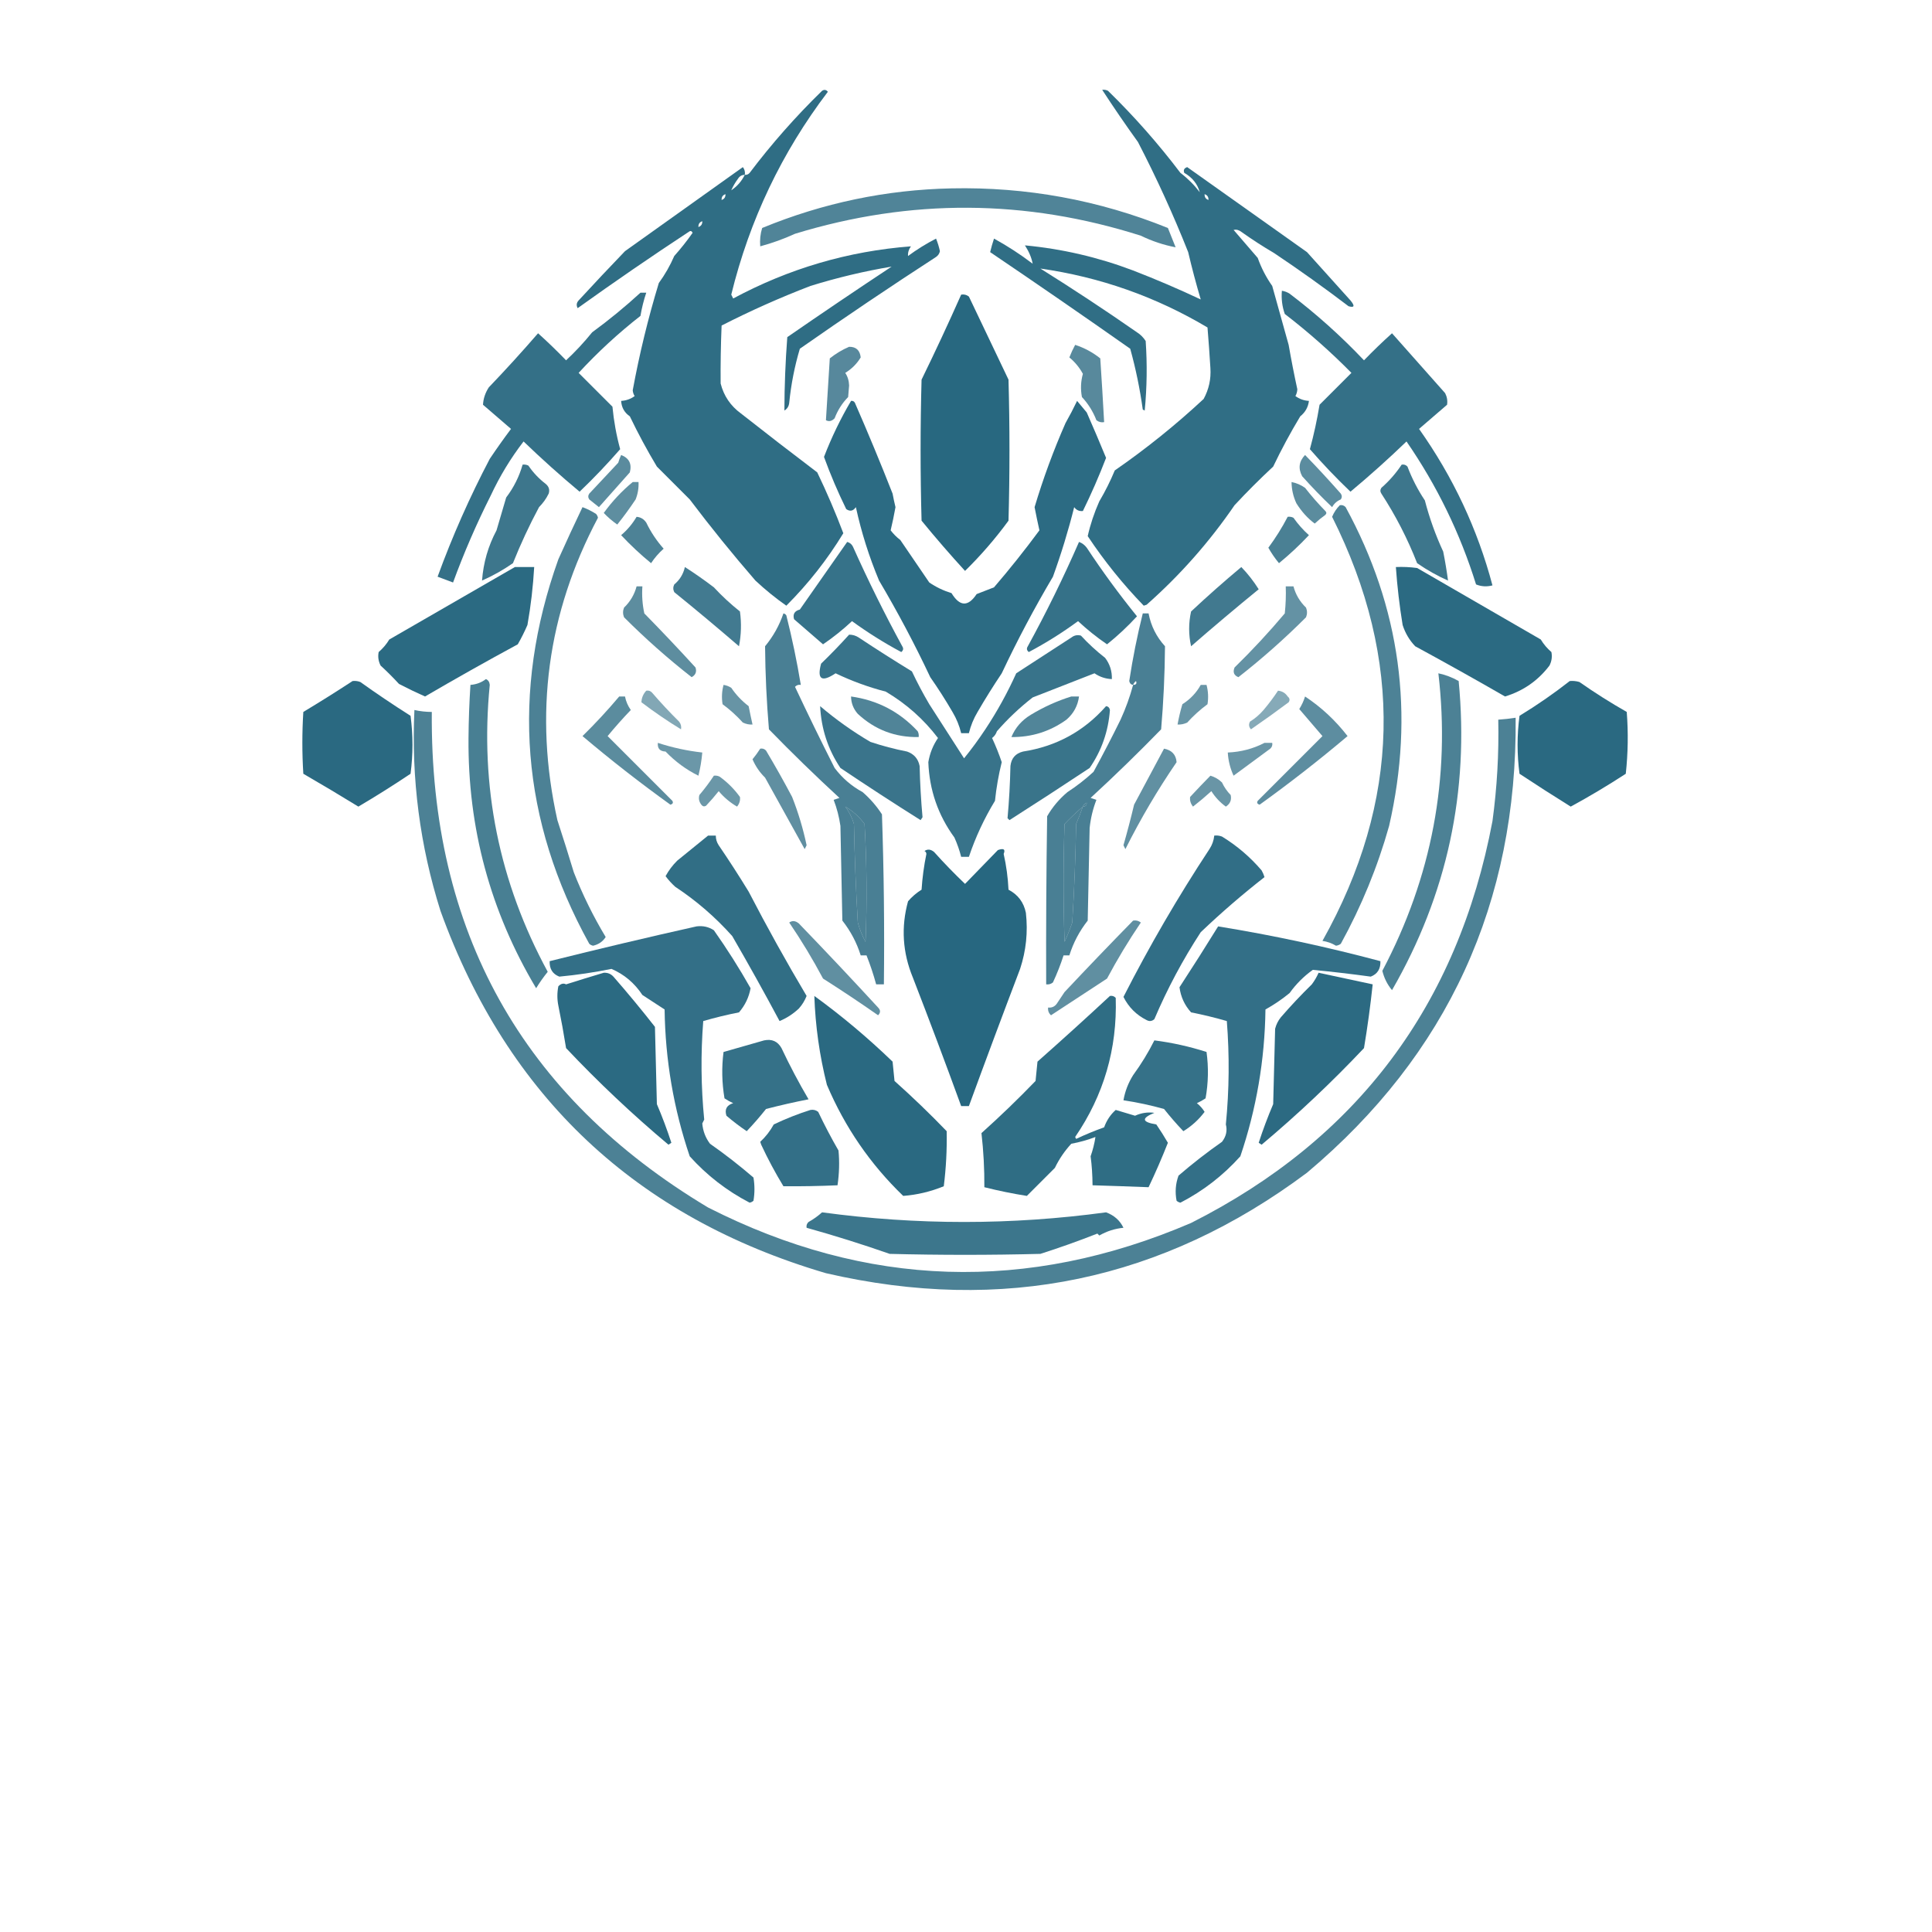 <?xml version="1.0" encoding="UTF-8"?>
<!DOCTYPE svg PUBLIC "-//W3C//DTD SVG 1.1//EN" "http://www.w3.org/Graphics/SVG/1.1/DTD/svg11.dtd">
<svg xmlns="http://www.w3.org/2000/svg" version="1.1" width="1000px" height="1000px" style="shape-rendering:geometricPrecision; text-rendering:geometricPrecision; image-rendering:optimizeQuality; fill-rule:evenodd; clip-rule:evenodd" xmlns:xlink="http://www.w3.org/1999/xlink">
<g><path style="opacity:0.903" fill="#1a5e78" d="M 385.5,90.5 C 386.496,90.586 387.329,90.252 388,89.5C 399.355,74.468 411.855,60.302 425.5,47C 426.635,46.251 427.635,46.417 428.5,47.5C 404.607,78.957 387.94,113.957 378.5,152.5C 378.833,153.167 379.167,153.833 379.5,154.5C 408.334,138.997 439,129.997 471.5,127.5C 470.36,129.078 469.86,130.744 470,132.5C 474.582,129.124 479.415,126.124 484.5,123.5C 485.355,125.608 486.022,127.774 486.5,130C 486.241,131.261 485.574,132.261 484.5,133C 460.748,148.412 437.248,164.245 414,180.5C 411.295,189.573 409.461,198.906 408.5,208.5C 408.304,210.286 407.471,211.619 406,212.5C 406.034,199.807 406.534,187.141 407.5,174.5C 425.342,162.168 443.342,150.001 461.5,138C 447.375,140.363 433.375,143.697 419.5,148C 403.75,154.045 388.416,160.878 373.5,168.5C 373.083,178.506 372.916,188.506 373,198.5C 374.625,204.908 378.125,210.075 383.5,214C 396.576,224.288 409.743,234.454 423,244.5C 427.952,254.792 432.452,265.292 436.5,276C 428.181,289.657 418.348,302.157 407,313.5C 401.388,309.559 396.055,305.226 391,300.5C 379.187,286.866 367.854,272.866 357,258.5C 351.306,252.806 345.64,247.14 340,241.5C 334.965,233.105 330.298,224.438 326,215.5C 323.206,213.581 321.706,210.914 321.5,207.5C 324.097,207.357 326.431,206.523 328.5,205C 327.919,204.107 327.585,203.107 327.5,202C 330.958,183.225 335.458,164.725 341,146.5C 344.172,142.159 346.839,137.492 349,132.5C 352.407,128.682 355.574,124.682 358.5,120.5C 357.998,119.479 357.332,119.312 356.5,120C 337.026,132.812 317.859,145.979 299,159.5C 298.219,158.056 298.386,156.723 299.5,155.5C 307.375,146.946 315.375,138.446 323.5,130C 343.796,115.512 364.129,101.012 384.5,86.5C 385.429,87.689 385.762,89.022 385.5,90.5 Z M 385.5,90.5 C 383.883,93.784 381.55,96.451 378.5,98.5C 379.412,96.405 380.579,94.405 382,92.5C 382.816,91.177 383.983,90.511 385.5,90.5 Z M 375.5,100.5 C 375.573,102.027 374.906,103.027 373.5,103.5C 373.427,101.973 374.094,100.973 375.5,100.5 Z M 363.5,114.5 C 363.573,116.027 362.906,117.027 361.5,117.5C 361.427,115.973 362.094,114.973 363.5,114.5 Z"/></g>
<g><path style="opacity:0.902" fill="#1a5e78" d="M 570.5,46.5 C 571.552,46.35 572.552,46.517 573.5,47C 587.058,60.225 599.558,74.392 611,89.5C 614.772,92.36 618.105,95.694 621,99.5C 619.814,95.2 617.147,91.867 613,89.5C 612.399,88.035 612.899,87.035 614.5,86.5C 635.176,101.17 655.843,115.837 676.5,130.5C 684,138.833 691.5,147.167 699,155.5C 701.384,158.391 701.05,159.391 698,158.5C 685.443,148.942 672.609,139.775 659.5,131C 653.696,127.595 648.03,123.928 642.5,120C 641.241,119.018 639.908,118.685 638.5,119C 642.667,123.833 646.833,128.667 651,133.5C 652.844,138.688 655.344,143.521 658.5,148C 661.339,158.216 664.173,168.382 667,178.5C 668.341,186.199 669.841,193.865 671.5,201.5C 671.43,202.772 671.097,203.938 670.5,205C 672.569,206.523 674.903,207.357 677.5,207.5C 677.102,210.744 675.602,213.411 673,215.5C 667.931,223.915 663.265,232.581 659,241.5C 652.054,247.956 645.387,254.623 639,261.5C 625.978,280.525 610.811,297.691 593.5,313C 593,313.167 592.5,313.333 592,313.5C 581.25,302.412 571.583,290.412 563,277.5C 564.367,271.4 566.367,265.4 569,259.5C 572.05,254.342 574.717,249.008 577,243.5C 593.225,232.275 608.558,219.942 623,206.5C 625.719,201.509 626.886,196.176 626.5,190.5C 626.077,183.495 625.577,176.495 625,169.5C 598.244,153.581 569.411,143.414 538.5,139C 555.417,149.577 572.084,160.577 588.5,172C 590.333,173.167 591.833,174.667 593,176.5C 593.833,188.514 593.666,200.514 592.5,212.5C 592.167,212.333 591.833,212.167 591.5,212C 590.023,201.292 587.857,190.792 585,180.5C 560.929,163.579 536.762,146.912 512.5,130.5C 513.06,128.146 513.727,125.813 514.5,123.5C 521.474,127.323 528.141,131.656 534.5,136.5C 533.946,133.424 532.613,130.257 530.5,127C 549.68,128.794 568.347,133.127 586.5,140C 598.513,144.655 610.18,149.655 621.5,155C 619.106,146.927 616.94,138.76 615,130.5C 607.312,111.123 598.645,92.123 589,73.5C 582.587,64.601 576.42,55.601 570.5,46.5 Z M 623.5,100.5 C 624.906,100.973 625.573,101.973 625.5,103.5C 624.094,103.027 623.427,102.027 623.5,100.5 Z"/></g>
<g><path style="opacity:0.759" fill="#1a5e78" d="M 492.5,97.5 C 531.295,96.687 568.629,103.52 604.5,118C 605.833,121.333 607.167,124.667 608.5,128C 602.293,126.82 596.293,124.82 590.5,122C 530.939,103.046 471.273,102.712 411.5,121C 405.689,123.66 399.689,125.826 393.5,127.5C 393.216,124.223 393.549,121.057 394.5,118C 425.987,105.034 458.654,98.201 492.5,97.5 Z"/></g>
<g><path style="opacity:0.885" fill="#1a5e78" d="M 663.5,150.5 C 664.922,150.709 666.255,151.209 667.5,152C 681.305,162.474 694.138,173.974 706,186.5C 710.655,181.679 715.488,177.012 720.5,172.5C 729.676,182.874 738.843,193.207 748,203.5C 748.991,205.447 749.325,207.447 749,209.5C 744.167,213.667 739.333,217.833 734.5,222C 752.122,246.9 764.789,273.9 772.5,303C 769.571,303.777 766.737,303.61 764,302.5C 755.739,275.978 743.739,251.311 728,228.5C 718.662,237.503 708.995,246.17 699,254.5C 691.703,247.535 684.703,240.201 678,232.5C 680.045,225.003 681.711,217.337 683,209.5C 688.446,204.054 693.946,198.554 699.5,193C 688.657,182.01 677.157,171.844 665,162.5C 663.646,158.637 663.146,154.637 663.5,150.5 Z"/></g>
<g><path style="opacity:0.886" fill="#1a5e78" d="M 331.5,151.5 C 332.5,151.5 333.5,151.5 334.5,151.5C 333.194,155.391 332.194,159.391 331.5,163.5C 320.031,172.47 309.364,182.303 299.5,193C 305.36,198.86 311.194,204.694 317,210.5C 317.721,218.03 319.055,225.363 321,232.5C 314.269,240.228 307.269,247.561 300,254.5C 289.996,246.16 280.329,237.493 271,228.5C 264.329,237.167 258.662,246.501 254,256.5C 246.616,271.163 240.116,286.163 234.5,301.5C 231.828,300.499 229.161,299.499 226.5,298.5C 234.119,277.592 243.119,257.259 253.5,237.5C 257.056,232.208 260.723,227.041 264.5,222C 259.667,217.833 254.833,213.667 250,209.5C 250.168,206.328 251.168,203.328 253,200.5C 261.724,191.397 270.224,182.064 278.5,172.5C 283.459,176.957 288.292,181.624 293,186.5C 297.811,182.02 302.311,177.187 306.5,172C 315.192,165.647 323.526,158.814 331.5,151.5 Z"/></g>
<g><path style="opacity:0.934" fill="#1a5e78" d="M 497.5,152.5 C 498.978,152.238 500.311,152.571 501.5,153.5C 508.345,167.855 515.178,182.189 522,196.5C 522.667,220.833 522.667,245.167 522,269.5C 515.189,278.808 507.689,287.474 499.5,295.5C 491.774,287.06 484.274,278.394 477,269.5C 476.333,245.167 476.333,220.833 477,196.5C 484.136,181.899 490.969,167.232 497.5,152.5 Z"/></g>
<g><path style="opacity:0.729" fill="#1a5e78" d="M 556.5,178.5 C 561.225,180.031 565.559,182.364 569.5,185.5C 570.233,196.516 570.9,207.516 571.5,218.5C 570.022,218.762 568.689,218.429 567.5,217.5C 565.751,212.995 563.251,208.995 560,205.5C 559.233,201.442 559.4,197.442 560.5,193.5C 558.709,190.21 556.376,187.377 553.5,185C 554.391,182.721 555.391,180.554 556.5,178.5 Z"/></g>
<g><path style="opacity:0.731" fill="#1a5e78" d="M 439.5,179.5 C 443.091,179.461 445.091,181.294 445.5,185C 443.507,188.299 440.841,190.965 437.5,193C 438.743,194.87 439.41,197.036 439.5,199.5C 439.333,201.5 439.167,203.5 439,205.5C 435.918,208.659 433.584,212.325 432,216.5C 430.561,218.014 429.061,218.347 427.5,217.5C 428.145,206.864 428.812,196.197 429.5,185.5C 432.631,183.008 435.965,181.008 439.5,179.5 Z"/></g>
<g><path style="opacity:0.917" fill="#1a5e78" d="M 440.5,207.5 C 441.376,207.369 442.043,207.702 442.5,208.5C 449.29,224.036 455.79,239.702 462,255.5C 462.436,257.847 462.936,260.181 463.5,262.5C 462.76,266.638 461.926,270.638 461,274.5C 462.447,276.403 464.114,278.07 466,279.5C 470.95,286.827 475.95,294.16 481,301.5C 484.523,303.901 488.356,305.734 492.5,307C 496.765,314.002 501.098,314.168 505.5,307.5C 508.495,306.336 511.495,305.17 514.5,304C 522.683,294.479 530.517,284.646 538,274.5C 537.129,270.613 536.295,266.613 535.5,262.5C 539.93,247.683 545.263,233.183 551.5,219C 553.641,215.216 555.641,211.383 557.5,207.5C 559.156,209.46 560.823,211.46 562.5,213.5C 565.936,221.312 569.269,229.145 572.5,237C 568.882,246.396 564.882,255.563 560.5,264.5C 558.61,264.703 557.11,264.037 556,262.5C 552.958,274.664 549.291,286.664 545,298.5C 535.358,314.786 526.525,331.453 518.5,348.5C 514.104,355.054 509.938,361.721 506,368.5C 503.928,371.971 502.428,375.638 501.5,379.5C 500.167,379.5 498.833,379.5 497.5,379.5C 496.572,375.638 495.072,371.971 493,368.5C 489.416,362.331 485.583,356.331 481.5,350.5C 473.46,333.421 464.627,316.755 455,300.5C 449.839,288.184 445.839,275.517 443,262.5C 441.604,264.527 439.938,264.86 438,263.5C 433.676,254.689 429.842,245.689 426.5,236.5C 430.393,226.383 435.059,216.717 440.5,207.5 Z"/></g>
<g><path style="opacity:0.718" fill="#1a5e78" d="M 321.5,235.5 C 325.642,237.117 327.142,240.117 326,244.5C 320.659,250.533 315.326,256.533 310,262.5C 308.326,261.165 306.659,259.831 305,258.5C 304.333,257.5 304.333,256.5 305,255.5C 309.991,250.208 314.991,244.875 320,239.5C 320.41,238.099 320.91,236.766 321.5,235.5 Z"/></g>
<g><path style="opacity:0.714" fill="#1a5e78" d="M 675.5,235.5 C 681.722,241.898 687.889,248.564 694,255.5C 694.667,256.5 694.667,257.5 694,258.5C 692.028,259.305 690.528,260.639 689.5,262.5C 684.103,257.359 678.937,252.026 674,246.5C 671.842,242.461 672.342,238.794 675.5,235.5 Z"/></g>
<g><path style="opacity:0.846" fill="#1a5e78" d="M 270.5,240.5 C 271.552,240.351 272.552,240.517 273.5,241C 275.979,244.647 278.979,247.813 282.5,250.5C 284.124,251.869 284.624,253.536 284,255.5C 282.721,258.112 281.055,260.445 279,262.5C 273.97,271.896 269.47,281.562 265.5,291.5C 260.393,295.05 255.059,298.05 249.5,300.5C 250.176,291.272 252.676,282.605 257,274.5C 258.667,268.833 260.333,263.167 262,257.5C 265.904,252.358 268.738,246.691 270.5,240.5 Z"/></g>
<g><path style="opacity:0.845" fill="#1a5e78" d="M 725.5,240.5 C 726.675,240.281 727.675,240.614 728.5,241.5C 730.843,247.687 733.843,253.52 737.5,259C 739.886,268.16 743.052,276.993 747,285.5C 747.997,290.486 748.831,295.486 749.5,300.5C 743.941,298.05 738.607,295.05 733.5,291.5C 728.566,278.864 722.399,266.864 715,255.5C 714.333,254.5 714.333,253.5 715,252.5C 719.053,248.95 722.553,244.95 725.5,240.5 Z"/></g>
<g><path style="opacity:0.702" fill="#1a5e78" d="M 327.5,249.5 C 328.5,249.5 329.5,249.5 330.5,249.5C 330.649,252.607 330.149,255.607 329,258.5C 326.027,262.974 322.86,267.307 319.5,271.5C 316.94,269.727 314.607,267.727 312.5,265.5C 316.898,259.44 321.898,254.107 327.5,249.5 Z"/></g>
<g><path style="opacity:0.713" fill="#1a5e78" d="M 668.5,249.5 C 671.005,249.98 673.338,250.98 675.5,252.5C 678.764,256.687 682.264,260.687 686,264.5C 686.667,265.167 686.667,265.833 686,266.5C 684.075,267.88 682.241,269.38 680.5,271C 676.872,268.318 673.705,264.818 671,260.5C 669.378,257.013 668.545,253.346 668.5,249.5 Z"/></g>
<g><path style="opacity:0.777" fill="#1a5e78" d="M 693.5,261.5 C 694.675,261.281 695.675,261.614 696.5,262.5C 724.812,314.423 732.312,369.423 719,427.5C 713.032,448.72 704.699,469.054 694,488.5C 693.275,489.059 692.442,489.392 691.5,489.5C 689.374,488.214 687.041,487.381 684.5,487C 724.986,414.8 726.653,341.633 689.5,267.5C 690.432,265.235 691.765,263.235 693.5,261.5 Z"/></g>
<g><path style="opacity:0.78" fill="#1a5e78" d="M 301.5,262.5 C 303.91,263.383 306.243,264.55 308.5,266C 309.022,266.561 309.355,267.228 309.5,268C 283.283,317.422 276.283,369.588 288.5,424.5C 291.425,433.443 294.258,442.443 297,451.5C 301.564,463.128 307.064,474.295 313.5,485C 312.021,487.336 309.854,488.836 307,489.5C 306.228,489.355 305.561,489.022 305,488.5C 269.743,424.666 264.41,358.332 289,289.5C 293.085,280.386 297.252,271.386 301.5,262.5 Z"/></g>
<g><path style="opacity:0.777" fill="#1a5e78" d="M 329.5,267.5 C 331.606,267.679 333.272,268.679 334.5,270.5C 336.88,275.43 339.88,279.93 343.5,284C 340.971,286.252 338.804,288.752 337,291.5C 331.523,287.024 326.356,282.19 321.5,277C 324.681,274.315 327.347,271.148 329.5,267.5 Z"/></g>
<g><path style="opacity:0.788" fill="#1a5e78" d="M 666.5,267.5 C 667.552,267.351 668.552,267.517 669.5,268C 671.866,271.36 674.533,274.36 677.5,277C 672.678,282.154 667.511,286.987 662,291.5C 659.916,288.998 658.083,286.331 656.5,283.5C 660.256,278.415 663.589,273.082 666.5,267.5 Z"/></g>
<g><path style="opacity:0.875" fill="#1a5e78" d="M 438.5,280.5 C 439.87,280.856 440.87,281.69 441.5,283C 449.348,300.528 457.848,317.695 467,334.5C 467.749,335.635 467.583,336.635 466.5,337.5C 457.58,332.729 449.08,327.395 441,321.5C 436.247,325.932 431.247,329.932 426,333.5C 421.011,329.18 416.011,324.847 411,320.5C 410.259,317.888 411.259,316.222 414,315.5C 422.189,303.767 430.356,292.1 438.5,280.5 Z"/></g>
<g><path style="opacity:0.877" fill="#1a5e78" d="M 558.5,280.5 C 560.078,281.066 561.412,282.066 562.5,283.5C 570.581,295.75 579.248,307.583 588.5,319C 583.64,324.289 578.473,329.122 573,333.5C 567.731,329.904 562.731,325.904 558,321.5C 549.854,327.482 541.354,332.815 532.5,337.5C 531.417,336.635 531.251,335.635 532,334.5C 541.631,316.904 550.464,298.904 558.5,280.5 Z"/></g>
<g><path style="opacity:0.919" fill="#1a5e78" d="M 266.5,293.5 C 269.833,293.5 273.167,293.5 276.5,293.5C 275.927,303.566 274.76,313.566 273,323.5C 271.525,326.921 269.859,330.254 268,333.5C 251.809,342.259 235.809,351.259 220,360.5C 215.482,358.492 210.982,356.325 206.5,354C 203.516,350.736 200.349,347.57 197,344.5C 195.85,342.246 195.516,339.913 196,337.5C 198.19,335.612 200.023,333.445 201.5,331C 223.229,318.473 244.896,305.973 266.5,293.5 Z"/></g>
<g><path style="opacity:0.822" fill="#1a5e78" d="M 354.5,293.5 C 359.623,296.784 364.623,300.284 369.5,304C 373.647,308.478 378.147,312.645 383,316.5C 383.83,322.528 383.664,328.528 382.5,334.5C 371.527,325.035 360.36,315.702 349,306.5C 348.333,305.167 348.333,303.833 349,302.5C 351.844,300.148 353.678,297.148 354.5,293.5 Z"/></g>
<g><path style="opacity:0.826" fill="#1a5e78" d="M 642.5,293.5 C 645.822,296.923 648.822,300.756 651.5,305C 639.687,314.645 628.02,324.479 616.5,334.5C 615.167,328.5 615.167,322.5 616.5,316.5C 624.954,308.588 633.621,300.921 642.5,293.5 Z"/></g>
<g><path style="opacity:0.919" fill="#1a5e78" d="M 722.5,293.5 C 726.182,293.335 729.848,293.501 733.5,294C 754.833,306.333 776.167,318.667 797.5,331C 798.977,333.445 800.81,335.612 803,337.5C 803.484,339.913 803.15,342.246 802,344.5C 796.075,352.299 788.408,357.633 779,360.5C 763.646,351.663 748.146,342.996 732.5,334.5C 729.501,331.349 727.334,327.682 726,323.5C 724.372,313.548 723.205,303.548 722.5,293.5 Z"/></g>
<g><path style="opacity:0.705" fill="#1a5e78" d="M 329.5,303.5 C 330.5,303.5 331.5,303.5 332.5,303.5C 332.173,308.214 332.507,312.88 333.5,317.5C 342.516,326.682 351.349,336.016 360,345.5C 360.712,347.695 360.045,349.362 358,350.5C 345.751,340.923 334.084,330.59 323,319.5C 322.333,317.833 322.333,316.167 323,314.5C 326.201,311.429 328.368,307.762 329.5,303.5 Z"/></g>
<g><path style="opacity:0.675" fill="#1a5e78" d="M 665.5,303.5 C 666.833,303.5 668.167,303.5 669.5,303.5C 670.617,307.726 672.784,311.393 676,314.5C 676.667,316.167 676.667,317.833 676,319.5C 664.942,330.561 653.275,340.894 641,350.5C 638.681,349.591 638.014,347.925 639,345.5C 648.122,336.589 656.789,327.255 665,317.5C 665.499,312.845 665.666,308.179 665.5,303.5 Z"/></g>
<g><path style="opacity:0.791" fill="#1a5e78" d="M 405.5,317.5 C 406.117,317.611 406.617,317.944 407,318.5C 410.01,330.413 412.51,342.413 414.5,354.5C 413.325,354.281 412.325,354.614 411.5,355.5C 418.131,369.621 424.964,383.621 432,397.5C 435.913,402.711 440.746,406.877 446.5,410C 450.393,413.39 453.727,417.223 456.5,421.5C 457.5,450.826 457.833,480.159 457.5,509.5C 456.167,509.5 454.833,509.5 453.5,509.5C 452.113,504.396 450.446,499.396 448.5,494.5C 447.5,494.5 446.5,494.5 445.5,494.5C 443.444,487.936 440.277,481.936 436,476.5C 435.667,460.167 435.333,443.833 435,427.5C 434.336,422.836 433.169,418.336 431.5,414C 432.5,413.667 433.5,413.333 434.5,413C 422.002,401.502 409.836,389.669 398,377.5C 396.783,363.171 396.116,348.838 396,334.5C 400.221,329.388 403.388,323.721 405.5,317.5 Z M 437.5,417.5 C 441.441,419.772 444.775,422.772 447.5,426.5C 448.666,446.825 448.833,467.158 448,487.5C 446.284,484.36 444.951,481.027 444,477.5C 443,460.514 442.334,443.514 442,426.5C 441.001,423.168 439.501,420.168 437.5,417.5 Z"/></g>
<g><path style="opacity:0.792" fill="#1a5e78" d="M 586.5,354.5 C 585.414,354.38 584.747,353.713 584.5,352.5C 586.286,340.718 588.619,329.052 591.5,317.5C 592.5,317.5 593.5,317.5 594.5,317.5C 595.708,323.917 598.542,329.583 603,334.5C 602.885,349.12 602.218,363.453 601,377.5C 589.191,389.642 577.024,401.475 564.5,413C 565.5,413.333 566.5,413.667 567.5,414C 565.703,418.646 564.536,423.48 564,428.5C 563.667,444.5 563.333,460.5 563,476.5C 558.723,481.936 555.556,487.936 553.5,494.5C 552.5,494.5 551.5,494.5 550.5,494.5C 548.971,499.25 547.137,503.916 545,508.5C 543.989,509.337 542.822,509.67 541.5,509.5C 541.394,480.567 541.56,451.567 542,422.5C 544.71,417.78 548.21,413.613 552.5,410C 557.286,406.882 561.786,403.382 566,399.5C 570.853,390.614 575.52,381.614 580,372.5C 582.67,366.655 584.836,360.655 586.5,354.5 Z M 586.5,354.5 C 586.783,353.711 587.283,353.044 588,352.5C 588.528,353.816 588.028,354.483 586.5,354.5 Z M 562.5,415.5 C 562.5,416.833 561.833,417.5 560.5,417.5C 560.833,416.5 561.5,415.833 562.5,415.5 Z M 560.5,417.5 C 559.438,420.516 558.271,423.516 557,426.5C 556.722,443.517 556.055,460.517 555,477.5C 553.835,480.911 552.502,484.244 551,487.5C 550.333,467.167 550.333,446.833 551,426.5C 553.983,423.351 557.15,420.351 560.5,417.5 Z"/></g>
<g><path style="opacity:0.864" fill="#1a5e78" d="M 439.5,328.5 C 441.308,328.491 442.975,328.991 444.5,330C 453.589,336.021 462.756,341.854 472,347.5C 474.726,353.284 477.726,358.951 481,364.5C 487,373.833 493,383.167 499,392.5C 502.911,387.678 506.578,382.678 510,377.5C 516.109,368.284 521.442,358.617 526,348.5C 535.479,342.364 544.979,336.197 554.5,330C 556.044,328.813 557.711,328.48 559.5,329C 563.315,333.145 567.481,336.978 572,340.5C 574.467,343.734 575.633,347.401 575.5,351.5C 572.234,351.371 569.234,350.371 566.5,348.5C 555.792,352.672 545.125,356.838 534.5,361C 527.73,366.282 521.563,372.116 516,378.5C 515.535,379.931 514.701,381.097 513.5,382C 515.392,386.058 517.059,390.225 518.5,394.5C 516.877,400.998 515.71,407.665 515,414.5C 509.422,423.657 504.922,433.324 501.5,443.5C 500.167,443.5 498.833,443.5 497.5,443.5C 496.633,440.092 495.467,436.758 494,433.5C 485.541,421.907 481.041,408.907 480.5,394.5C 481.262,389.928 482.929,385.761 485.5,382C 478.115,372.288 469.115,364.288 458.5,358C 449.498,355.662 440.831,352.495 432.5,348.5C 425.278,353.317 422.778,351.651 425,343.5C 430.037,338.631 434.87,333.631 439.5,328.5 Z"/></g>
<g><path style="opacity:0.779" fill="#1a5e78" d="M 744.5,348.5 C 748.232,349.305 751.732,350.638 755,352.5C 760.531,409.699 749.031,463.032 720.5,512.5C 718.078,509.582 716.411,506.249 715.5,502.5C 741.145,453.932 750.812,402.598 744.5,348.5 Z"/></g>
<g><path style="opacity:0.795" fill="#1a5e78" d="M 251.5,351.5 C 252.693,351.97 253.36,352.97 253.5,354.5C 248.311,407.055 258.311,456.555 283.5,503C 281.353,505.661 279.353,508.494 277.5,511.5C 253.765,471.689 242.098,428.522 242.5,382C 242.574,372.813 242.908,363.646 243.5,354.5C 246.542,354.267 249.208,353.267 251.5,351.5 Z"/></g>
<g><path style="opacity:0.927" fill="#1a5e78" d="M 182.5,352.5 C 183.873,352.343 185.207,352.51 186.5,353C 195.028,359.093 203.694,364.926 212.5,370.5C 213.833,380.5 213.833,390.5 212.5,400.5C 203.663,406.419 194.663,412.085 185.5,417.5C 176.056,411.696 166.556,406.03 157,400.5C 156.333,389.833 156.333,379.167 157,368.5C 165.694,363.272 174.194,357.939 182.5,352.5 Z"/></g>
<g><path style="opacity:0.927" fill="#1a5e78" d="M 812.5,352.5 C 814.199,352.34 815.866,352.506 817.5,353C 825.413,358.542 833.58,363.708 842,368.5C 842.832,379.182 842.666,389.849 841.5,400.5C 831.889,406.747 822.389,412.414 813,417.5C 804.108,411.968 795.274,406.301 786.5,400.5C 785.167,390.5 785.167,380.5 786.5,370.5C 795.581,364.971 804.248,358.971 812.5,352.5 Z"/></g>
<g><path style="opacity:0.662" fill="#1a5e78" d="M 374.5,354.5 C 375.922,354.709 377.255,355.209 378.5,356C 380.979,359.647 383.979,362.813 387.5,365.5C 388.127,368.702 388.794,371.869 389.5,375C 387.831,375.122 386.165,374.788 384.5,374C 381.299,370.464 377.799,367.297 374,364.5C 373.457,361.132 373.624,357.799 374.5,354.5 Z"/></g>
<g><path style="opacity:0.657" fill="#1a5e78" d="M 621.5,354.5 C 622.5,354.5 623.5,354.5 624.5,354.5C 625.376,357.799 625.543,361.132 625,364.5C 621.201,367.297 617.701,370.464 614.5,374C 612.835,374.788 611.169,375.122 609.5,375C 610.131,371.471 610.964,367.971 612,364.5C 616.046,361.955 619.213,358.622 621.5,354.5 Z"/></g>
<g><path style="opacity:0.545" fill="#1a5e78" d="M 334.5,357.5 C 335.675,357.281 336.675,357.614 337.5,358.5C 341.925,363.649 346.592,368.649 351.5,373.5C 352.429,374.689 352.762,376.022 352.5,377.5C 345.523,373.244 338.69,368.578 332,363.5C 332.074,361.235 332.907,359.235 334.5,357.5 Z"/></g>
<g><path style="opacity:0.526" fill="#1a5e78" d="M 661.5,357.5 C 663.638,357.703 665.305,358.703 666.5,360.5C 667.583,361.365 667.749,362.365 667,363.5C 660.588,368.289 654.088,372.956 647.5,377.5C 646.386,376.277 646.219,374.944 647,373.5C 649.628,371.874 651.961,369.874 654,367.5C 656.741,364.271 659.241,360.938 661.5,357.5 Z"/></g>
<g><path style="opacity:0.713" fill="#1a5e78" d="M 320.5,360.5 C 321.5,360.5 322.5,360.5 323.5,360.5C 323.98,363.005 324.98,365.338 326.5,367.5C 322.372,371.8 318.372,376.3 314.5,381C 325.64,392.14 336.806,403.306 348,414.5C 348.591,415.483 348.257,416.15 347,416.5C 331.367,405.267 316.2,393.433 301.5,381C 308.183,374.448 314.516,367.615 320.5,360.5 Z"/></g>
<g><path style="opacity:0.76" fill="#1a5e78" d="M 440.5,360.5 C 454.161,362.414 465.661,368.414 475,378.5C 475.483,379.448 475.649,380.448 475.5,381.5C 463.353,381.73 452.853,377.73 444,369.5C 441.713,366.928 440.547,363.928 440.5,360.5 Z"/></g>
<g><path style="opacity:0.756" fill="#1a5e78" d="M 554.5,360.5 C 555.833,360.5 557.167,360.5 558.5,360.5C 557.864,365.31 555.697,369.31 552,372.5C 543.505,378.609 534.005,381.609 523.5,381.5C 525.503,376.654 528.836,372.82 533.5,370C 540.167,365.951 547.167,362.784 554.5,360.5 Z"/></g>
<g><path style="opacity:0.707" fill="#1a5e78" d="M 675.5,360.5 C 683.869,366.029 691.202,372.862 697.5,381C 682.761,393.444 667.594,405.278 652,416.5C 650.743,416.15 650.409,415.483 651,414.5C 662.194,403.306 673.36,392.14 684.5,381C 680.5,376.333 676.5,371.667 672.5,367C 673.793,364.948 674.793,362.781 675.5,360.5 Z"/></g>
<g><path style="opacity:0.856" fill="#1a5e78" d="M 424.5,365.5 C 432.577,372.383 441.244,378.55 450.5,384C 456.725,386.075 463.059,387.742 469.5,389C 473.1,390.266 475.267,392.766 476,396.5C 476.208,405.368 476.708,414.202 477.5,423C 477.167,423.5 476.833,424 476.5,424.5C 462.552,415.727 448.719,406.727 435,397.5C 428.57,387.922 425.07,377.255 424.5,365.5 Z"/></g>
<g><path style="opacity:0.862" fill="#1a5e78" d="M 572.5,365.5 C 573.586,365.62 574.253,366.287 574.5,367.5C 573.671,378.563 570.171,388.563 564,397.5C 550.252,406.624 536.419,415.624 522.5,424.5C 522.167,424.167 521.833,423.833 521.5,423.5C 522.306,414.548 522.806,405.548 523,396.5C 523.444,392.483 525.611,389.983 529.5,389C 546.75,386.321 561.083,378.488 572.5,365.5 Z"/></g>
<g><path style="opacity:0.78" fill="#1a5e78" d="M 214.5,367.5 C 217.455,368.159 220.455,368.492 223.5,368.5C 222.569,481.863 270.235,567.363 366.5,625C 448.466,666.666 531.799,669.333 616.5,633C 702.5,589.605 754.5,520.271 772.5,425C 774.867,407.579 775.867,390.079 775.5,372.5C 778.518,372.296 781.518,371.963 784.5,371.5C 785.35,467.277 749.35,545.777 676.5,607C 601.835,662.802 518.835,680.135 427.5,659C 329.279,630.108 262.779,567.608 228,471.5C 217.338,437.722 212.838,403.055 214.5,367.5 Z M 562.5,415.5 C 562.5,416.833 561.833,417.5 560.5,417.5C 560.833,416.5 561.5,415.833 562.5,415.5 Z M 437.5,417.5 C 439.501,420.168 441.001,423.168 442,426.5C 442.334,443.514 443,460.514 444,477.5C 444.951,481.027 446.284,484.36 448,487.5C 448.833,467.158 448.666,446.825 447.5,426.5C 444.775,422.772 441.441,419.772 437.5,417.5 Z M 560.5,417.5 C 557.15,420.351 553.983,423.351 551,426.5C 550.333,446.833 550.333,467.167 551,487.5C 552.502,484.244 553.835,480.911 555,477.5C 556.055,460.517 556.722,443.517 557,426.5C 558.271,423.516 559.438,420.516 560.5,417.5 Z"/></g>
<g><path style="opacity:0.642" fill="#1a5e78" d="M 340.5,384.5 C 347.975,386.952 355.642,388.618 363.5,389.5C 363.152,393.557 362.486,397.557 361.5,401.5C 355.197,398.387 349.53,394.221 344.5,389C 341.553,388.888 340.22,387.388 340.5,384.5 Z"/></g>
<g><path style="opacity:0.652" fill="#1a5e78" d="M 654.5,384.5 C 655.833,384.5 657.167,384.5 658.5,384.5C 658.719,385.675 658.386,386.675 657.5,387.5C 651.167,392.167 644.833,396.833 638.5,401.5C 636.741,397.707 635.741,393.707 635.5,389.5C 642.307,389.216 648.641,387.55 654.5,384.5 Z"/></g>
<g><path style="opacity:0.688" fill="#1a5e78" d="M 393.5,387.5 C 394.675,387.281 395.675,387.614 396.5,388.5C 401.2,396.372 405.7,404.372 410,412.5C 413.188,420.592 415.688,428.925 417.5,437.5C 417.167,438.167 416.833,438.833 416.5,439.5C 409.697,427.233 402.863,414.9 396,402.5C 393.223,399.788 391.056,396.621 389.5,393C 390.967,391.218 392.301,389.385 393.5,387.5 Z"/></g>
<g><path style="opacity:0.69" fill="#1a5e78" d="M 602.5,387.5 C 606.525,388.274 608.691,390.607 609,394.5C 599.116,408.942 590.283,423.942 582.5,439.5C 582.167,438.833 581.833,438.167 581.5,437.5C 583.489,430.543 585.323,423.543 587,416.5C 592.197,406.767 597.364,397.101 602.5,387.5 Z"/></g>
<g><path style="opacity:0.641" fill="#1a5e78" d="M 369.5,401.5 C 370.552,401.351 371.552,401.517 372.5,402C 376.57,404.947 380.07,408.447 383,412.5C 383.236,414.3 382.736,415.966 381.5,417.5C 377.894,415.397 374.727,412.731 372,409.5C 369.933,412.109 367.766,414.609 365.5,417C 364.551,417.617 363.718,417.451 363,416.5C 361.813,414.956 361.48,413.289 362,411.5C 364.717,408.29 367.217,404.956 369.5,401.5 Z"/></g>
<g><path style="opacity:0.655" fill="#1a5e78" d="M 626.5,401.5 C 628.76,402.139 630.76,403.306 632.5,405C 633.63,407.428 635.13,409.595 637,411.5C 637.558,414.054 636.725,416.054 634.5,417.5C 631.506,415.338 629.006,412.672 627,409.5C 623.926,412.286 620.759,414.952 617.5,417.5C 616.264,415.966 615.764,414.3 616,412.5C 619.532,408.684 623.032,405.018 626.5,401.5 Z"/></g>
<g><path style="opacity:0.896" fill="#1a5e78" d="M 366.5,432.5 C 367.833,432.5 369.167,432.5 370.5,432.5C 370.491,434.308 370.991,435.975 372,437.5C 377.364,445.365 382.53,453.365 387.5,461.5C 397.025,479.895 407.025,497.895 417.5,515.5C 416.543,517.918 415.209,520.084 413.5,522C 410.547,524.793 407.213,526.96 403.5,528.5C 395.651,513.815 387.484,499.148 379,484.5C 370.274,474.72 360.441,466.22 349.5,459C 347.62,457.29 345.954,455.457 344.5,453.5C 346.082,450.576 348.082,447.909 350.5,445.5C 355.877,441.113 361.21,436.78 366.5,432.5 Z"/></g>
<g><path style="opacity:0.897" fill="#1a5e78" d="M 628.5,432.5 C 629.873,432.343 631.207,432.51 632.5,433C 640.241,437.738 647.074,443.572 653,450.5C 653.638,451.609 654.138,452.775 654.5,454C 643.059,462.937 632.059,472.437 621.5,482.5C 612.198,496.769 604.198,511.769 597.5,527.5C 596.277,528.614 594.944,528.781 593.5,528C 588.167,525.333 584.167,521.333 581.5,516C 594.927,489.64 609.761,464.14 626,439.5C 627.411,437.35 628.245,435.016 628.5,432.5 Z"/></g>
<g><path style="opacity:0.939" fill="#1a5e78" d="M 478.5,440.5 C 480.089,439.379 481.756,439.546 483.5,441C 488.638,446.726 493.972,452.226 499.5,457.5C 505.167,451.667 510.833,445.833 516.5,440C 519.492,438.912 520.492,439.579 519.5,442C 520.872,448.086 521.705,454.253 522,460.5C 526.918,463.082 529.918,467.082 531,472.5C 532.111,482.39 531.111,492.057 528,501.5C 519.013,525.12 510.18,548.786 501.5,572.5C 500.167,572.5 498.833,572.5 497.5,572.5C 489.394,550.241 481.061,528.075 472.5,506C 467.16,493.054 466.326,479.888 470,466.5C 472.039,464.126 474.372,462.126 477,460.5C 477.406,454.268 478.24,448.101 479.5,442C 479.43,441.235 479.097,440.735 478.5,440.5 Z"/></g>
<g><path style="opacity:0.692" fill="#1a5e78" d="M 408.5,477.5 C 410.089,476.379 411.756,476.546 413.5,478C 427.35,492.349 441.016,506.849 454.5,521.5C 455.833,522.833 455.833,524.167 454.5,525.5C 445.115,518.94 435.615,512.607 426,506.5C 420.644,496.438 414.81,486.771 408.5,477.5 Z"/></g>
<g><path style="opacity:0.688" fill="#1a5e78" d="M 586.5,476.5 C 587.978,476.238 589.311,476.571 590.5,477.5C 584.151,486.867 578.317,496.534 573,506.5C 563.354,512.803 553.687,519.136 544,525.5C 542.812,524.437 542.312,523.103 542.5,521.5C 544.39,521.703 545.89,521.037 547,519.5C 548.333,517.5 549.667,515.5 551,513.5C 562.682,501.064 574.516,488.731 586.5,476.5 Z"/></g>
<g><path style="opacity:0.889" fill="#1a5e78" d="M 360.5,479.5 C 363.807,479.063 366.807,479.73 369.5,481.5C 376.348,491.201 382.681,501.201 388.5,511.5C 387.637,516.201 385.637,520.368 382.5,524C 376.234,525.236 370.068,526.736 364,528.5C 362.668,545.521 362.834,562.521 364.5,579.5C 364.167,580.167 363.833,580.833 363.5,581.5C 363.84,585.425 365.174,588.925 367.5,592C 375.286,597.451 382.786,603.285 390,609.5C 390.667,613.5 390.667,617.5 390,621.5C 389.439,622.022 388.772,622.355 388,622.5C 376.201,616.364 365.867,608.364 357,598.5C 348.68,573.942 344.346,548.609 344,522.5C 340.167,520 336.333,517.5 332.5,515C 328.418,508.823 323.084,504.323 316.5,501.5C 307.573,503.315 298.573,504.648 289.5,505.5C 286.019,504.153 284.352,501.486 284.5,497.5C 309.854,491.16 335.187,485.16 360.5,479.5 Z"/></g>
<g><path style="opacity:0.89" fill="#1a5e78" d="M 630.5,479.5 C 658.804,484.094 686.804,490.094 714.5,497.5C 714.648,501.486 712.981,504.153 709.5,505.5C 699.48,504.126 689.48,502.959 679.5,502C 674.833,505.333 670.833,509.333 667.5,514C 663.596,517.203 659.43,520.037 655,522.5C 654.654,548.608 650.32,573.942 642,598.5C 633.084,608.426 622.751,616.426 611,622.5C 610.228,622.355 609.561,622.022 609,621.5C 608.133,617.044 608.466,612.711 610,608.5C 617.214,602.285 624.714,596.451 632.5,591C 634.662,588.214 635.329,585.214 634.5,582C 636.247,564.179 636.413,546.345 635,528.5C 628.932,526.736 622.766,525.236 616.5,524C 613.162,520.336 611.162,516.002 610.5,511C 617.282,500.609 623.949,490.109 630.5,479.5 Z"/></g>
<g><path style="opacity:0.918" fill="#1a5e78" d="M 312.5,503.5 C 314.484,503.383 316.15,504.05 317.5,505.5C 324.905,513.982 332.072,522.649 339,531.5C 339.333,544.833 339.667,558.167 340,571.5C 342.789,578.031 345.289,584.698 347.5,591.5C 347,591.833 346.5,592.167 346,592.5C 327.308,576.804 309.641,560.138 293,542.5C 291.809,535.065 290.475,527.732 289,520.5C 288.333,517.167 288.333,513.833 289,510.5C 290.324,509.12 291.657,508.786 293,509.5C 299.555,507.407 306.055,505.407 312.5,503.5 Z"/></g>
<g><path style="opacity:0.92" fill="#1a5e78" d="M 682.5,503.5 C 692.129,505.585 701.463,507.585 710.5,509.5C 709.328,520.549 707.828,531.549 706,542.5C 689.333,560.166 671.666,576.832 653,592.5C 652.5,592.167 652,591.833 651.5,591.5C 653.706,584.713 656.206,578.046 659,571.5C 659.333,558.5 659.667,545.5 660,532.5C 660.561,530.275 661.561,528.275 663,526.5C 668.111,520.601 673.444,514.934 679,509.5C 680.421,507.595 681.588,505.595 682.5,503.5 Z"/></g>
<g><path style="opacity:0.926" fill="#1a5e78" d="M 421.5,515.5 C 435.588,525.722 449.088,537.055 462,549.5C 462.333,552.833 462.667,556.167 463,559.5C 472.357,567.858 481.357,576.524 490,585.5C 490.181,595.075 489.681,604.575 488.5,614C 481.699,616.784 474.699,618.451 467.5,619C 450.489,602.625 437.323,583.458 428,561.5C 424.194,546.387 422.028,531.053 421.5,515.5 Z"/></g>
<g><path style="opacity:0.903" fill="#1a5e78" d="M 574.5,515.5 C 575.675,515.281 576.675,515.614 577.5,516.5C 578.3,542.87 571.3,566.87 556.5,588.5C 556.667,588.833 556.833,589.167 557,589.5C 561.692,587.278 566.525,585.278 571.5,583.5C 572.783,579.909 574.783,576.909 577.5,574.5C 580.833,575.5 584.167,576.5 587.5,577.5C 590.722,576.031 594.056,575.531 597.5,576C 590.649,578.791 590.982,580.791 598.5,582C 600.64,585.121 602.64,588.287 604.5,591.5C 601.392,599.371 598.058,607.038 594.5,614.5C 584.835,614.122 575.169,613.789 565.5,613.5C 565.461,608.201 565.128,603.201 564.5,598.5C 565.673,595.168 566.506,591.835 567,588.5C 562.971,590.042 558.804,591.208 554.5,592C 551.048,595.734 548.215,599.9 546,604.5C 541.221,609.279 536.387,614.113 531.5,619C 524.153,617.836 516.82,616.336 509.5,614.5C 509.564,605.088 509.064,595.755 508,586.5C 517.69,577.809 527.023,568.809 536,559.5C 536.333,556.167 536.667,552.833 537,549.5C 549.819,538.165 562.319,526.832 574.5,515.5 Z"/></g>
<g><path style="opacity:0.876" fill="#1a5e78" d="M 395.5,538.5 C 399.539,537.66 402.539,538.993 404.5,542.5C 408.799,551.602 413.466,560.435 418.5,569C 411.096,570.455 403.762,572.122 396.5,574C 393.324,578.006 389.991,581.84 386.5,585.5C 382.883,583.058 379.383,580.391 376,577.5C 374.958,574.196 376.125,572.029 379.5,571C 377.919,570.293 376.419,569.46 375,568.5C 373.642,560.503 373.475,552.503 374.5,544.5C 381.615,542.486 388.615,540.486 395.5,538.5 Z"/></g>
<g><path style="opacity:0.877" fill="#1a5e78" d="M 597.5,538.5 C 606.672,539.667 615.672,541.667 624.5,544.5C 625.6,552.508 625.434,560.508 624,568.5C 622.581,569.46 621.081,570.293 619.5,571C 621.122,572.295 622.455,573.795 623.5,575.5C 620.456,579.545 616.789,582.879 612.5,585.5C 609.009,581.84 605.676,578.006 602.5,574C 595.602,572.072 588.602,570.572 581.5,569.5C 582.304,564.882 583.971,560.549 586.5,556.5C 590.698,550.76 594.365,544.76 597.5,538.5 Z"/></g>
<g><path style="opacity:0.89" fill="#1a5e78" d="M 419.5,574.5 C 420.978,574.238 422.311,574.571 423.5,575.5C 426.76,582.356 430.26,589.023 434,595.5C 434.572,601.304 434.405,607.304 433.5,613.5C 424.16,613.912 414.827,614.079 405.5,614C 401.285,607.072 397.452,599.905 394,592.5C 393.833,592 393.667,591.5 393.5,591C 396.308,588.393 398.641,585.393 400.5,582C 406.717,579.037 413.05,576.537 419.5,574.5 Z"/></g>
<g><path style="opacity:0.85" fill="#1a5e78" d="M 425.5,627.5 C 474.5,634.157 523.5,634.157 572.5,627.5C 576.696,629.056 579.696,631.722 581.5,635.5C 577.042,635.93 572.876,637.264 569,639.5C 568.667,639.167 568.333,638.833 568,638.5C 557.959,642.435 548.125,645.935 538.5,649C 512.5,649.667 486.5,649.667 460.5,649C 446.281,644.031 431.948,639.531 417.5,635.5C 417.281,634.325 417.614,633.325 418.5,632.5C 421.077,631.057 423.41,629.39 425.5,627.5 Z"/></g>
</svg>
